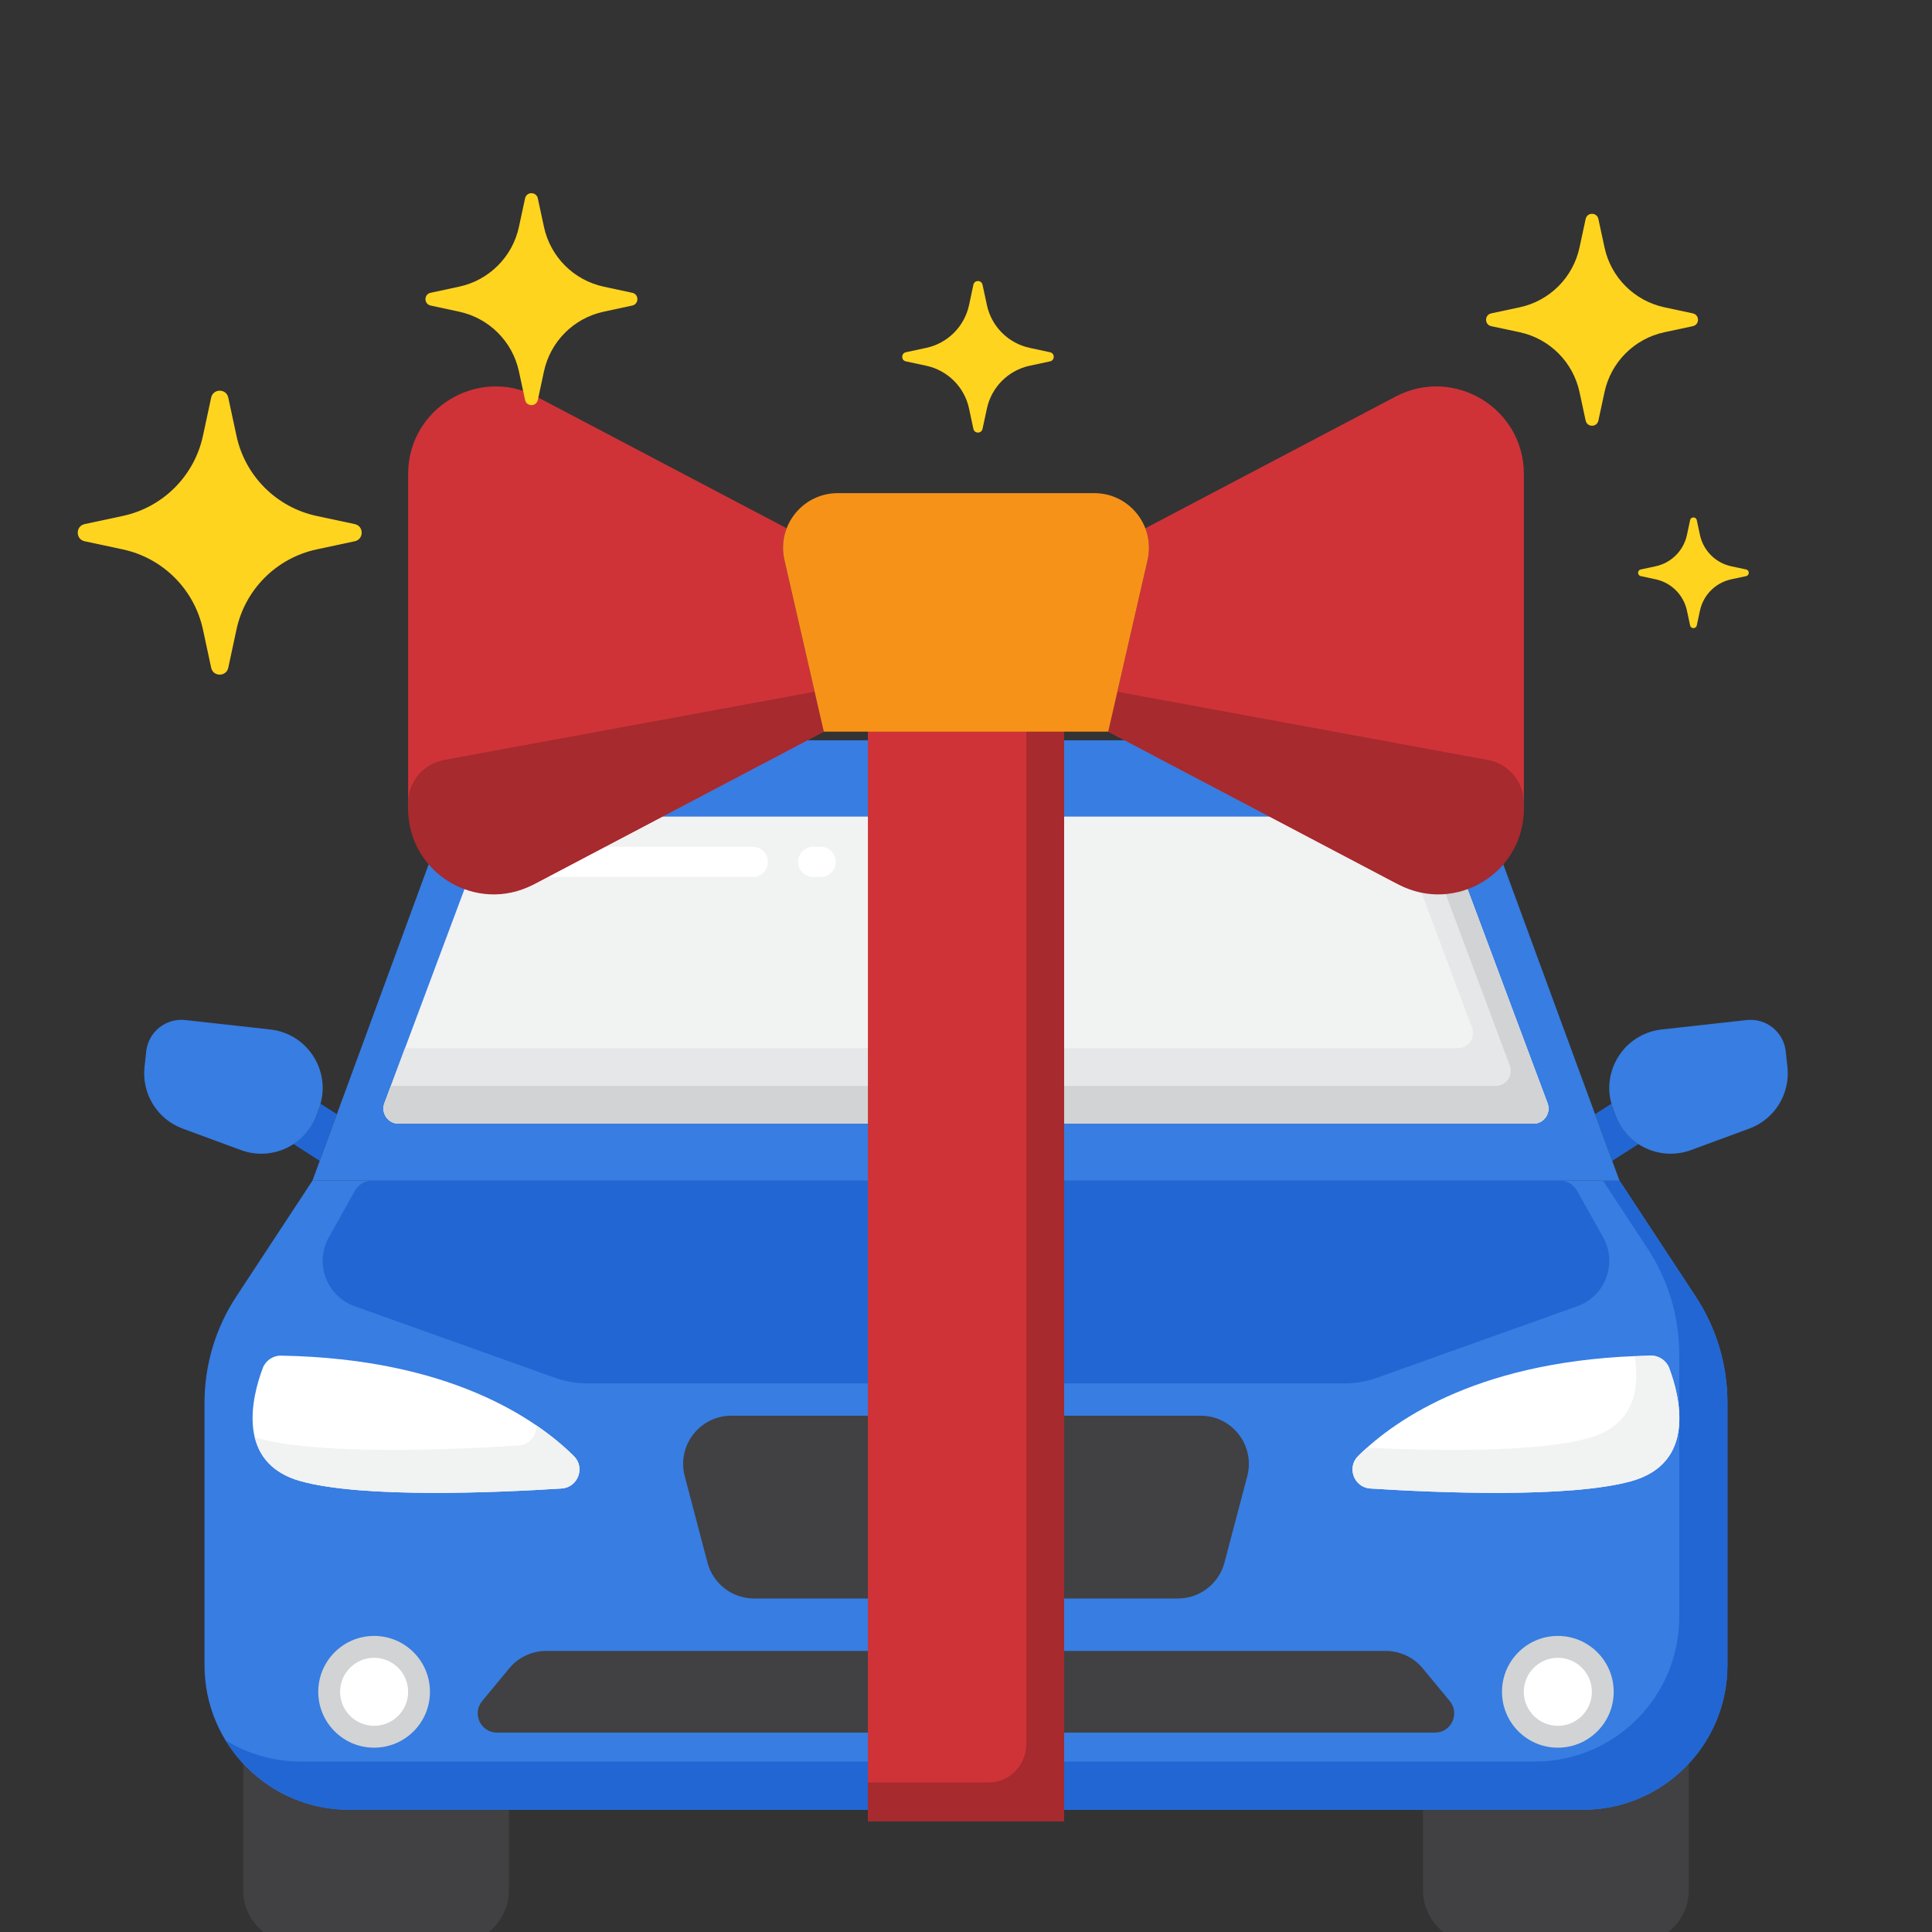 <svg width="40" height="40" viewBox="0 0 40 40" fill="none" xmlns="http://www.w3.org/2000/svg">
<rect x="0" y="0" width="40" height="40" fill="#333333" stroke="none"/>
<g clip-path="url(#clip0_526_13022)">
<path d="M6.974 23.068L6.635 22.85C6.626 22.883 6.617 22.915 6.605 22.948L6.554 23.088C6.46 23.343 6.288 23.547 6.076 23.686L6.619 24.034L6.974 23.068Z" fill="#2266D3"/>
<path d="M4.988 23.811L3.783 23.367C3.258 23.174 2.932 22.648 2.992 22.091L3.027 21.768C3.071 21.365 3.433 21.075 3.835 21.119L5.595 21.314C6.382 21.401 6.879 22.204 6.605 22.947L6.554 23.088C6.321 23.72 5.62 24.044 4.988 23.811Z" fill="#377DE2"/>
<path d="M33.38 24.034L33.923 23.686C33.711 23.547 33.539 23.343 33.445 23.088L33.394 22.948C33.382 22.915 33.373 22.882 33.364 22.85L33.025 23.068L33.38 24.034Z" fill="#2266D3"/>
<path d="M35.011 23.811L36.216 23.367C36.741 23.174 37.067 22.648 37.007 22.091L36.972 21.768C36.928 21.365 36.566 21.075 36.164 21.119L34.404 21.314C33.617 21.401 33.12 22.204 33.394 22.947L33.445 23.088C33.678 23.72 34.379 24.044 35.011 23.811Z" fill="#377DE2"/>
<path d="M7.228 37.47C6.36 37.47 5.581 37.099 5.034 36.508V39.134C5.034 39.742 5.527 40.235 6.135 40.235H9.437C10.045 40.235 10.538 39.742 10.538 39.134V37.47H7.228Z" fill="#414042"/>
<path d="M32.771 37.47H29.461V39.134C29.461 39.742 29.954 40.235 30.562 40.235H33.864C34.472 40.235 34.965 39.742 34.965 39.134V36.508C34.418 37.098 33.639 37.47 32.771 37.47Z" fill="#414042"/>
<path d="M7.228 37.47L32.771 37.47C34.424 37.47 35.764 36.13 35.764 34.477V29.038C35.764 28.259 35.537 27.497 35.109 26.846L33.53 24.444H6.469L4.89 26.846C4.462 27.497 4.235 28.259 4.234 29.038V34.477C4.234 36.13 5.575 37.47 7.228 37.47Z" fill="#377DE2"/>
<path d="M35.765 29.038C35.765 28.259 35.537 27.497 35.109 26.846L33.53 24.444H33.188L34.111 25.849C34.539 26.5 34.767 27.261 34.767 28.04V33.479C34.767 35.132 33.427 36.472 31.774 36.472L6.23 36.472C5.66 36.472 5.128 36.31 4.674 36.033C5.2 36.894 6.145 37.47 7.228 37.47L32.772 37.47C34.425 37.47 35.765 36.13 35.765 34.477L35.765 29.038Z" fill="#2266D3"/>
<path d="M24.386 33.095H15.613C15.16 33.095 14.764 32.79 14.648 32.352L14.177 30.563C14.01 29.93 14.487 29.311 15.142 29.311H24.858C25.512 29.311 25.989 29.93 25.823 30.563L25.351 32.352C25.235 32.79 24.839 33.095 24.386 33.095Z" fill="#414042"/>
<path d="M33.191 25.616L32.647 24.647C32.576 24.522 32.443 24.444 32.299 24.444H7.7C7.556 24.444 7.423 24.522 7.352 24.647L6.809 25.616C6.506 26.155 6.761 26.836 7.343 27.044L11.492 28.526C11.708 28.603 11.935 28.642 12.163 28.642H27.836C28.065 28.642 28.292 28.603 28.507 28.526L32.656 27.044C33.238 26.836 33.493 26.155 33.191 25.616Z" fill="#2266D3"/>
<path d="M28.119 30.145C28.905 29.369 30.701 28.128 34.18 28.067C34.348 28.064 34.501 28.17 34.56 28.327C34.778 28.91 35.131 30.289 33.774 30.666C32.488 31.023 29.719 30.904 28.373 30.818C28.034 30.797 27.876 30.384 28.119 30.145Z" fill="white"/>
<path d="M34.56 28.327C34.501 28.17 34.348 28.064 34.18 28.067C34.064 28.069 33.956 28.076 33.844 28.081C33.95 28.719 33.859 29.506 32.884 29.776C31.823 30.071 29.751 30.041 28.303 29.974C28.237 30.032 28.174 30.09 28.119 30.145C27.877 30.384 28.034 30.797 28.373 30.818C29.719 30.904 32.488 31.024 33.774 30.666C35.131 30.289 34.778 28.91 34.56 28.327Z" fill="#F1F2F2"/>
<path d="M11.88 30.145C11.094 29.369 9.299 28.128 5.819 28.067C5.651 28.064 5.498 28.17 5.439 28.327C5.221 28.91 4.868 30.289 6.225 30.666C7.511 31.023 10.28 30.904 11.626 30.818C11.966 30.797 12.123 30.384 11.88 30.145Z" fill="white"/>
<path d="M11.88 30.145C11.686 29.954 11.43 29.734 11.103 29.511C11.114 29.712 10.971 29.913 10.736 29.928C9.39 30.014 6.621 30.134 5.335 29.776C5.313 29.77 5.295 29.762 5.274 29.755C5.37 30.15 5.636 30.503 6.225 30.666C7.511 31.023 10.28 30.904 11.626 30.818C11.966 30.797 12.123 30.385 11.88 30.145Z" fill="#F1F2F2"/>
<path d="M27.454 15.327H12.545C10.907 15.327 9.443 16.349 8.878 17.887L6.469 24.444H33.53L31.121 17.887C30.556 16.349 29.092 15.327 27.454 15.327Z" fill="#377DE2"/>
<path d="M7.959 22.842L9.798 17.922C10.026 17.311 10.609 16.907 11.261 16.907H28.738C29.39 16.907 29.973 17.311 30.202 17.922L32.04 22.842C32.117 23.046 31.966 23.264 31.748 23.264H8.252C8.034 23.264 7.883 23.046 7.959 22.842Z" fill="#F1F2F2"/>
<path d="M16.992 18.157H16.835C16.663 18.157 16.523 18.017 16.523 17.844C16.523 17.672 16.663 17.532 16.835 17.532H16.992C17.164 17.532 17.304 17.672 17.304 17.844C17.304 18.017 17.164 18.157 16.992 18.157ZM15.585 18.157H11.054C10.882 18.157 10.742 18.017 10.742 17.844C10.742 17.672 10.882 17.532 11.054 17.532H15.585C15.758 17.532 15.898 17.672 15.898 17.844C15.898 18.017 15.758 18.157 15.585 18.157Z" fill="white"/>
<path d="M32.04 22.842L30.201 17.922C29.986 17.345 29.453 16.953 28.845 16.911L30.477 21.279C30.554 21.483 30.403 21.701 30.185 21.701H8.385L7.959 22.842C7.883 23.046 8.034 23.264 8.252 23.264H31.747C31.965 23.264 32.117 23.046 32.04 22.842Z" fill="#E6E7E8"/>
<path d="M32.04 22.842L30.201 17.922C30.052 17.524 29.752 17.214 29.381 17.046C29.395 17.077 29.408 17.109 29.42 17.141L31.259 22.061C31.335 22.265 31.184 22.482 30.966 22.482H8.093L7.959 22.842C7.882 23.046 8.033 23.264 8.251 23.264H31.747C31.965 23.264 32.117 23.046 32.04 22.842Z" fill="#D1D3D4"/>
<path d="M29.708 35.872H10.291C9.953 35.872 9.768 35.479 9.983 35.219L10.541 34.544C10.73 34.314 11.012 34.181 11.31 34.181H28.689C28.987 34.181 29.269 34.314 29.458 34.544L30.016 35.219C30.231 35.479 30.046 35.872 29.708 35.872Z" fill="#414042"/>
<path d="M32.254 36.184C32.892 36.184 33.41 35.666 33.41 35.027C33.41 34.388 32.892 33.87 32.254 33.87C31.615 33.87 31.097 34.388 31.097 35.027C31.097 35.666 31.615 36.184 32.254 36.184Z" fill="#D1D3D4"/>
<path d="M32.254 35.731C32.642 35.731 32.958 35.416 32.958 35.027C32.958 34.638 32.642 34.323 32.254 34.323C31.865 34.323 31.549 34.638 31.549 35.027C31.549 35.416 31.865 35.731 32.254 35.731Z" fill="white"/>
<path d="M7.745 36.184C8.384 36.184 8.902 35.666 8.902 35.027C8.902 34.388 8.384 33.87 7.745 33.87C7.107 33.87 6.589 34.388 6.589 35.027C6.589 35.666 7.107 36.184 7.745 36.184Z" fill="#D1D3D4"/>
<path d="M7.745 35.731C8.134 35.731 8.45 35.416 8.45 35.027C8.45 34.638 8.134 34.323 7.745 34.323C7.357 34.323 7.041 34.638 7.041 35.027C7.041 35.416 7.357 35.731 7.745 35.731Z" fill="white"/>
<path d="M17.969 15H22.031V37.705H17.969V15Z" fill="#CF3338"/>
<path d="M21.25 15V36.103C21.25 36.545 20.9 36.904 20.469 36.904H17.969V37.705H22.031V15H21.25Z" fill="#A62A2E"/>
<path d="M16.288 10.938L11.106 8.211C9.9 7.576 8.45 8.451 8.45 9.814V16.677C8.45 18.04 9.9 18.915 11.106 18.28L17.056 15.148L16.241 11.596C16.189 11.366 16.211 11.139 16.288 10.938Z" fill="#CF3338"/>
<path d="M9.192 15.735C8.762 15.814 8.45 16.189 8.45 16.626V16.745C8.45 18.077 9.867 18.932 11.046 18.312L17.056 15.148L16.866 14.322L9.192 15.735Z" fill="#A62A2E"/>
<path d="M28.894 8.211L23.712 10.938C23.789 11.139 23.811 11.366 23.759 11.595L22.944 15.148L28.894 18.28C30.101 18.915 31.55 18.04 31.55 16.677V9.814C31.55 8.451 30.101 7.576 28.894 8.211Z" fill="#CF3338"/>
<path d="M30.808 15.735L23.134 14.322L22.944 15.148L28.954 18.312C30.134 18.932 31.55 18.077 31.55 16.745V16.626C31.55 16.189 31.238 15.814 30.808 15.735Z" fill="#A62A2E"/>
<path d="M22.655 10.21H17.345C16.618 10.21 16.079 10.886 16.241 11.596L17.056 15.148H22.944L23.759 11.596C23.921 10.886 23.383 10.21 22.655 10.21Z" fill="#F79219"/>
<path d="M4.726 8.232L4.896 9.023C5.074 9.854 5.723 10.503 6.554 10.682L7.345 10.851C7.536 10.892 7.536 11.165 7.345 11.206L6.554 11.375C5.723 11.554 5.074 12.203 4.896 13.034L4.726 13.825C4.685 14.015 4.413 14.015 4.372 13.825L4.202 13.034C4.023 12.203 3.374 11.554 2.543 11.375L1.752 11.206C1.562 11.165 1.562 10.892 1.752 10.851L2.543 10.682C3.374 10.503 4.023 9.854 4.202 9.023L4.372 8.232C4.413 8.041 4.685 8.041 4.726 8.232Z" fill="#FFD41F"/>
<path d="M11.135 4.107L11.262 4.697C11.395 5.317 11.879 5.802 12.499 5.935L13.09 6.062C13.232 6.092 13.232 6.295 13.09 6.326L12.499 6.453C11.879 6.586 11.395 7.07 11.262 7.69L11.135 8.281C11.104 8.423 10.901 8.423 10.871 8.281L10.744 7.69C10.611 7.07 10.126 6.586 9.506 6.453L8.916 6.326C8.773 6.295 8.773 6.092 8.916 6.062L9.506 5.935C10.126 5.802 10.611 5.317 10.744 4.697L10.871 4.107C10.901 3.964 11.104 3.964 11.135 4.107Z" fill="#FFD41F"/>
<path d="M33.093 4.534L33.22 5.124C33.353 5.744 33.838 6.228 34.458 6.362L35.048 6.488C35.191 6.519 35.191 6.722 35.048 6.753L34.458 6.879C33.838 7.012 33.353 7.497 33.22 8.117L33.093 8.707C33.063 8.85 32.86 8.85 32.829 8.707L32.702 8.117C32.569 7.497 32.085 7.013 31.465 6.879L30.874 6.753C30.732 6.722 30.732 6.519 30.874 6.488L31.465 6.362C32.085 6.229 32.569 5.744 32.702 5.124L32.829 4.534C32.86 4.391 33.063 4.391 33.093 4.534Z" fill="#FFD41F"/>
<path d="M35.13 10.769L35.196 11.077C35.266 11.401 35.519 11.654 35.843 11.724L36.151 11.79C36.225 11.806 36.225 11.912 36.151 11.928L35.843 11.994C35.519 12.064 35.266 12.317 35.196 12.641L35.13 12.949C35.114 13.023 35.008 13.023 34.992 12.949L34.926 12.641C34.856 12.317 34.603 12.064 34.279 11.994L33.971 11.928C33.896 11.912 33.896 11.806 33.971 11.79L34.279 11.724C34.603 11.654 34.856 11.401 34.926 11.077L34.992 10.769C35.008 10.694 35.114 10.694 35.13 10.769Z" fill="#FFD41F"/>
<path d="M20.342 5.895L20.433 6.317C20.528 6.76 20.875 7.107 21.318 7.202L21.74 7.293C21.842 7.315 21.842 7.46 21.74 7.482L21.318 7.572C20.875 7.668 20.528 8.014 20.433 8.458L20.342 8.88C20.32 8.981 20.175 8.981 20.153 8.88L20.063 8.458C19.968 8.014 19.621 7.668 19.177 7.572L18.755 7.482C18.654 7.46 18.654 7.315 18.755 7.293L19.177 7.202C19.621 7.107 19.967 6.76 20.063 6.317L20.153 5.895C20.175 5.793 20.32 5.793 20.342 5.895Z" fill="#FFD41F"/>
</g>
<defs>
<clipPath id="clip0_526_13022">
<rect width="40" height="40" fill="white"/>
</clipPath>
</defs>
</svg>
